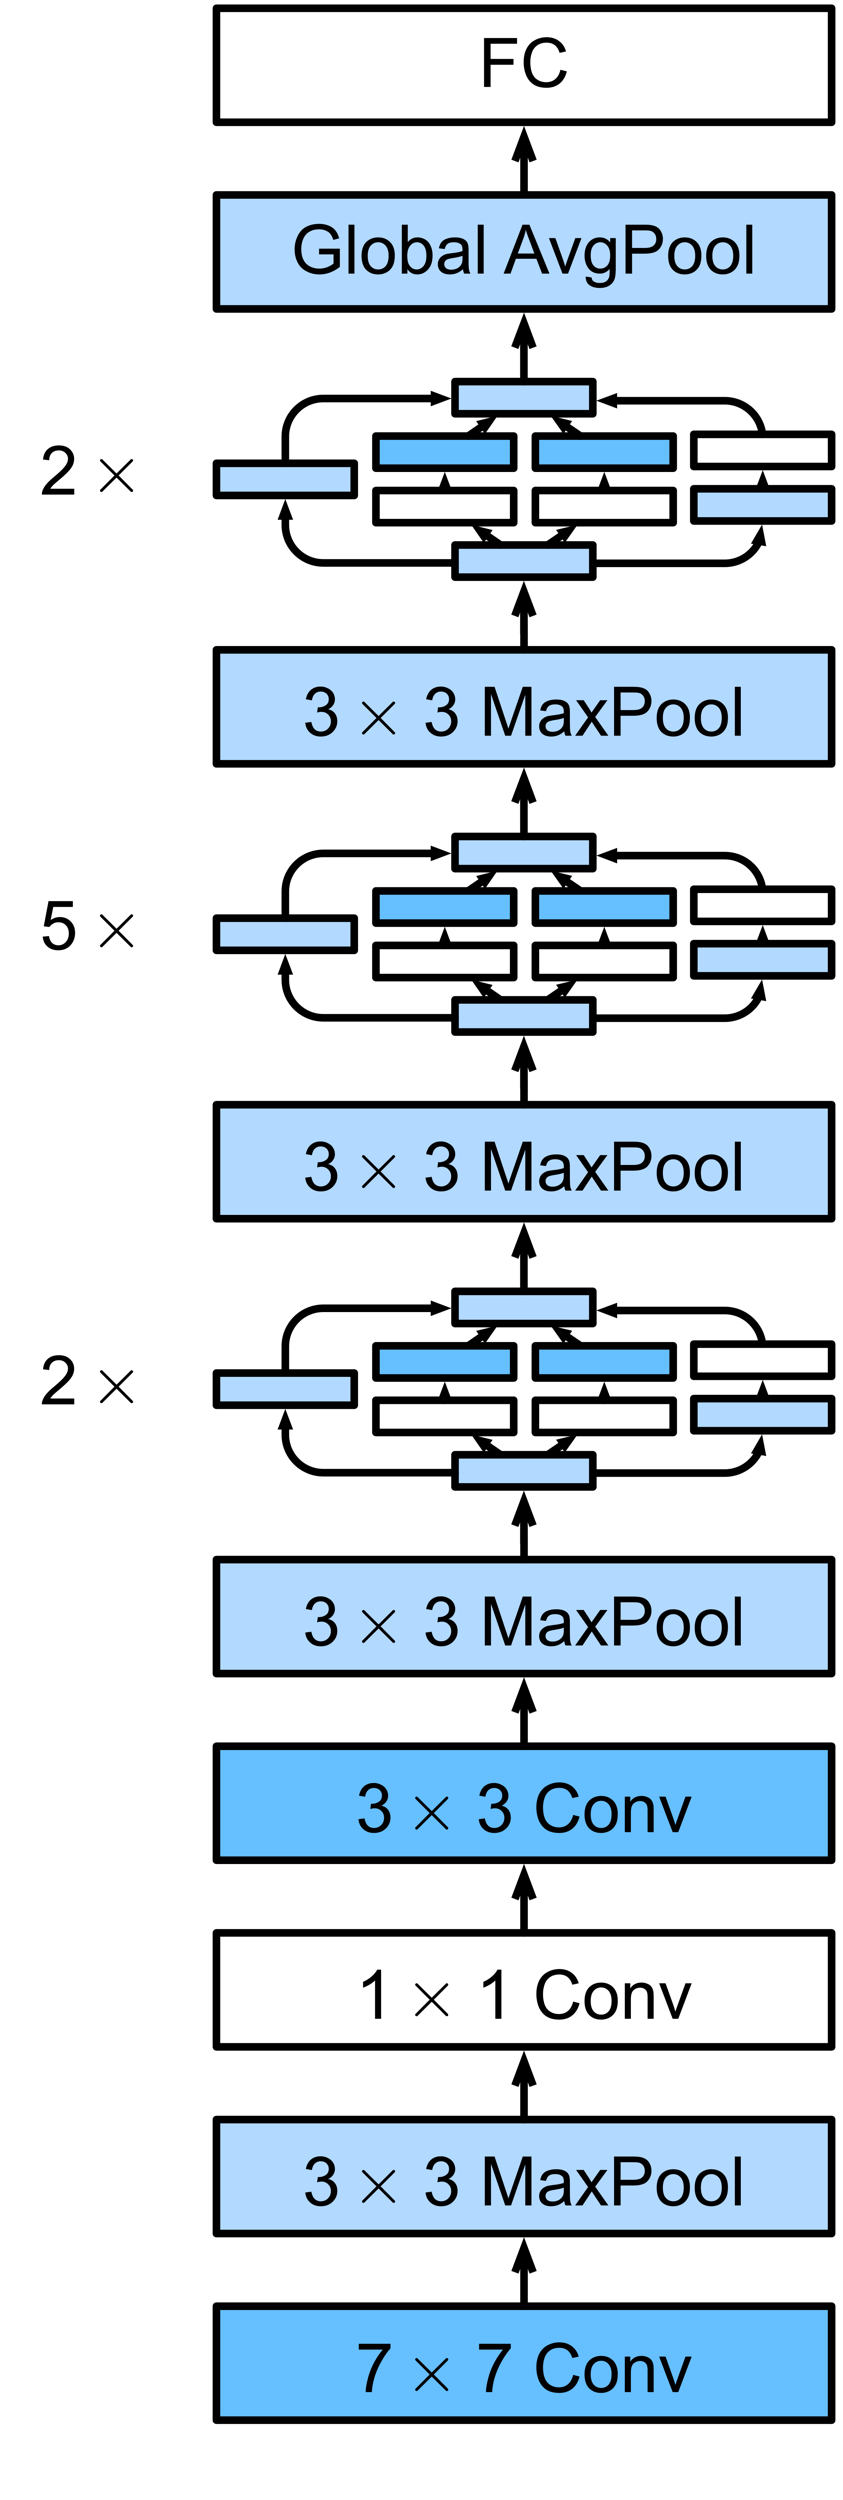 <?xml version="1.0" encoding="UTF-8"?>
<svg xmlns="http://www.w3.org/2000/svg" xmlns:xlink="http://www.w3.org/1999/xlink" width="111pt" height="329pt" viewBox="0 0 111 329" version="1.1" style="background-color:white">
<defs>
<g>
<symbol overflow="visible" id="glyph0-0">
<path style="stroke:none;" d="M 1.125 0 L 1.125 -5.625 L 5.625 -5.625 L 5.625 0 Z M 1.266 -0.141 L 5.484 -0.141 L 5.484 -5.484 L 1.266 -5.484 Z M 1.266 -0.141 "/>
</symbol>
<symbol overflow="visible" id="glyph0-1">
<path style="stroke:none;" d="M 0.375 -1.703 L 1.172 -1.812 C 1.266 -1.363 1.414 -1.039 1.625 -0.844 C 1.844 -0.645 2.113 -0.547 2.438 -0.547 C 2.801 -0.547 3.109 -0.672 3.359 -0.922 C 3.617 -1.18 3.75 -1.504 3.75 -1.891 C 3.75 -2.254 3.629 -2.551 3.391 -2.781 C 3.16 -3.02 2.863 -3.141 2.5 -3.141 C 2.344 -3.141 2.156 -3.109 1.938 -3.047 L 2.031 -3.75 C 2.082 -3.738 2.125 -3.734 2.156 -3.734 C 2.488 -3.734 2.789 -3.82 3.062 -4 C 3.332 -4.176 3.469 -4.445 3.469 -4.812 C 3.469 -5.102 3.367 -5.344 3.172 -5.531 C 2.973 -5.719 2.719 -5.812 2.406 -5.812 C 2.102 -5.812 1.848 -5.711 1.641 -5.516 C 1.441 -5.328 1.312 -5.039 1.25 -4.656 L 0.453 -4.797 C 0.555 -5.328 0.773 -5.738 1.109 -6.031 C 1.453 -6.32 1.879 -6.469 2.391 -6.469 C 2.742 -6.469 3.066 -6.391 3.359 -6.234 C 3.66 -6.086 3.891 -5.883 4.047 -5.625 C 4.203 -5.363 4.281 -5.086 4.281 -4.797 C 4.281 -4.516 4.203 -4.258 4.047 -4.031 C 3.898 -3.801 3.68 -3.617 3.391 -3.484 C 3.773 -3.398 4.07 -3.219 4.281 -2.938 C 4.488 -2.664 4.594 -2.32 4.594 -1.906 C 4.594 -1.344 4.383 -0.863 3.969 -0.469 C 3.562 -0.082 3.047 0.109 2.422 0.109 C 1.859 0.109 1.391 -0.055 1.016 -0.391 C 0.641 -0.723 0.426 -1.16 0.375 -1.703 Z M 0.375 -1.703 "/>
</symbol>
<symbol overflow="visible" id="glyph0-2">
<path style="stroke:none;" d=""/>
</symbol>
<symbol overflow="visible" id="glyph0-3">
<path style="stroke:none;" d="M 0.672 0 L 0.672 -6.438 L 1.953 -6.438 L 3.469 -1.875 C 3.613 -1.457 3.719 -1.141 3.781 -0.922 C 3.852 -1.16 3.969 -1.504 4.125 -1.953 L 5.672 -6.438 L 6.812 -6.438 L 6.812 0 L 6 0 L 6 -5.391 L 4.125 0 L 3.359 0 L 1.484 -5.484 L 1.484 0 Z M 0.672 0 "/>
</symbol>
<symbol overflow="visible" id="glyph0-4">
<path style="stroke:none;" d="M 3.641 -0.578 C 3.348 -0.328 3.066 -0.148 2.797 -0.047 C 2.523 0.055 2.234 0.109 1.922 0.109 C 1.41 0.109 1.016 -0.016 0.734 -0.266 C 0.461 -0.516 0.328 -0.836 0.328 -1.234 C 0.328 -1.461 0.379 -1.672 0.484 -1.859 C 0.586 -2.047 0.723 -2.195 0.891 -2.312 C 1.055 -2.426 1.242 -2.516 1.453 -2.578 C 1.609 -2.609 1.844 -2.645 2.156 -2.688 C 2.801 -2.758 3.273 -2.852 3.578 -2.969 C 3.578 -3.07 3.578 -3.141 3.578 -3.172 C 3.578 -3.492 3.504 -3.719 3.359 -3.844 C 3.148 -4.031 2.848 -4.125 2.453 -4.125 C 2.078 -4.125 1.801 -4.055 1.625 -3.922 C 1.445 -3.797 1.316 -3.566 1.234 -3.234 L 0.469 -3.328 C 0.531 -3.66 0.641 -3.926 0.797 -4.125 C 0.961 -4.332 1.195 -4.488 1.5 -4.594 C 1.812 -4.707 2.164 -4.766 2.562 -4.766 C 2.969 -4.766 3.289 -4.719 3.531 -4.625 C 3.781 -4.531 3.961 -4.41 4.078 -4.266 C 4.203 -4.129 4.285 -3.953 4.328 -3.734 C 4.359 -3.598 4.375 -3.359 4.375 -3.016 L 4.375 -1.953 C 4.375 -1.223 4.391 -0.758 4.422 -0.562 C 4.453 -0.363 4.52 -0.176 4.625 0 L 3.797 0 C 3.711 -0.164 3.66 -0.359 3.641 -0.578 Z M 3.578 -2.344 C 3.285 -2.227 2.852 -2.129 2.281 -2.047 C 1.957 -1.992 1.727 -1.938 1.594 -1.875 C 1.457 -1.82 1.352 -1.738 1.281 -1.625 C 1.207 -1.508 1.172 -1.383 1.172 -1.25 C 1.172 -1.039 1.25 -0.863 1.406 -0.719 C 1.562 -0.582 1.797 -0.516 2.109 -0.516 C 2.41 -0.516 2.68 -0.582 2.922 -0.719 C 3.16 -0.852 3.336 -1.035 3.453 -1.266 C 3.535 -1.441 3.578 -1.703 3.578 -2.047 Z M 3.578 -2.344 "/>
</symbol>
<symbol overflow="visible" id="glyph0-5">
<path style="stroke:none;" d="M 0.062 0 L 1.766 -2.422 L 0.188 -4.672 L 1.188 -4.672 L 1.906 -3.578 C 2.031 -3.367 2.133 -3.191 2.219 -3.047 C 2.352 -3.242 2.473 -3.414 2.578 -3.562 L 3.359 -4.672 L 4.312 -4.672 L 2.703 -2.469 L 4.438 0 L 3.469 0 L 2.5 -1.453 L 2.25 -1.844 L 1.031 0 Z M 0.062 0 "/>
</symbol>
<symbol overflow="visible" id="glyph0-6">
<path style="stroke:none;" d="M 0.688 0 L 0.688 -6.438 L 3.125 -6.438 C 3.551 -6.438 3.879 -6.414 4.109 -6.375 C 4.422 -6.32 4.68 -6.223 4.891 -6.078 C 5.109 -5.93 5.281 -5.723 5.406 -5.453 C 5.539 -5.191 5.609 -4.898 5.609 -4.578 C 5.609 -4.023 5.43 -3.562 5.078 -3.188 C 4.734 -2.812 4.109 -2.625 3.203 -2.625 L 1.547 -2.625 L 1.547 0 Z M 1.547 -3.375 L 3.219 -3.375 C 3.758 -3.375 4.145 -3.477 4.375 -3.688 C 4.613 -3.895 4.734 -4.18 4.734 -4.547 C 4.734 -4.816 4.664 -5.047 4.531 -5.234 C 4.395 -5.43 4.211 -5.562 3.984 -5.625 C 3.848 -5.664 3.582 -5.688 3.188 -5.688 L 1.547 -5.688 Z M 1.547 -3.375 "/>
</symbol>
<symbol overflow="visible" id="glyph0-7">
<path style="stroke:none;" d="M 0.297 -2.328 C 0.297 -3.191 0.535 -3.832 1.016 -4.25 C 1.422 -4.594 1.91 -4.766 2.484 -4.766 C 3.129 -4.766 3.656 -4.555 4.062 -4.141 C 4.469 -3.723 4.672 -3.145 4.672 -2.406 C 4.672 -1.801 4.578 -1.328 4.391 -0.984 C 4.211 -0.641 3.953 -0.367 3.609 -0.172 C 3.266 0.016 2.891 0.109 2.484 0.109 C 1.828 0.109 1.297 -0.098 0.891 -0.516 C 0.492 -0.941 0.297 -1.547 0.297 -2.328 Z M 1.109 -2.328 C 1.109 -1.734 1.238 -1.285 1.5 -0.984 C 1.758 -0.691 2.086 -0.547 2.484 -0.547 C 2.879 -0.547 3.207 -0.691 3.469 -0.984 C 3.727 -1.285 3.859 -1.742 3.859 -2.359 C 3.859 -2.93 3.727 -3.367 3.469 -3.672 C 3.207 -3.973 2.879 -4.125 2.484 -4.125 C 2.086 -4.125 1.758 -3.973 1.5 -3.672 C 1.238 -3.379 1.109 -2.93 1.109 -2.328 Z M 1.109 -2.328 "/>
</symbol>
<symbol overflow="visible" id="glyph0-8">
<path style="stroke:none;" d="M 0.578 0 L 0.578 -6.438 L 1.359 -6.438 L 1.359 0 Z M 0.578 0 "/>
</symbol>
<symbol overflow="visible" id="glyph0-9">
<path style="stroke:none;" d="M 0.422 -5.594 L 0.422 -6.359 L 4.594 -6.359 L 4.594 -5.75 C 4.188 -5.312 3.781 -4.727 3.375 -4 C 2.969 -3.281 2.656 -2.535 2.438 -1.766 C 2.281 -1.234 2.18 -0.645 2.141 0 L 1.328 0 C 1.336 -0.508 1.438 -1.117 1.625 -1.828 C 1.812 -2.547 2.082 -3.238 2.438 -3.906 C 2.801 -4.57 3.18 -5.133 3.578 -5.594 Z M 0.422 -5.594 "/>
</symbol>
<symbol overflow="visible" id="glyph0-10">
<path style="stroke:none;" d="M 5.297 -2.266 L 6.141 -2.047 C 5.961 -1.348 5.641 -0.812 5.172 -0.438 C 4.711 -0.07 4.145 0.109 3.469 0.109 C 2.781 0.109 2.219 -0.031 1.781 -0.312 C 1.344 -0.594 1.008 -1 0.781 -1.531 C 0.562 -2.07 0.453 -2.648 0.453 -3.266 C 0.453 -3.941 0.578 -4.531 0.828 -5.031 C 1.086 -5.531 1.453 -5.906 1.922 -6.156 C 2.398 -6.414 2.922 -6.547 3.484 -6.547 C 4.129 -6.547 4.672 -6.379 5.109 -6.047 C 5.555 -5.723 5.863 -5.266 6.031 -4.672 L 5.188 -4.484 C 5.039 -4.953 4.828 -5.289 4.547 -5.5 C 4.266 -5.719 3.906 -5.828 3.469 -5.828 C 2.977 -5.828 2.566 -5.707 2.234 -5.469 C 1.898 -5.227 1.664 -4.906 1.531 -4.5 C 1.395 -4.102 1.328 -3.695 1.328 -3.281 C 1.328 -2.727 1.406 -2.242 1.562 -1.828 C 1.727 -1.422 1.977 -1.117 2.312 -0.922 C 2.645 -0.723 3.008 -0.625 3.406 -0.625 C 3.883 -0.625 4.285 -0.758 4.609 -1.031 C 4.941 -1.312 5.172 -1.723 5.297 -2.266 Z M 5.297 -2.266 "/>
</symbol>
<symbol overflow="visible" id="glyph0-11">
<path style="stroke:none;" d="M 0.594 0 L 0.594 -4.672 L 1.312 -4.672 L 1.312 -4 C 1.645 -4.508 2.141 -4.766 2.797 -4.766 C 3.078 -4.766 3.332 -4.711 3.562 -4.609 C 3.801 -4.516 3.977 -4.383 4.094 -4.219 C 4.207 -4.062 4.289 -3.867 4.344 -3.641 C 4.375 -3.492 4.391 -3.238 4.391 -2.875 L 4.391 0 L 3.594 0 L 3.594 -2.844 C 3.594 -3.164 3.562 -3.406 3.5 -3.562 C 3.438 -3.719 3.328 -3.844 3.172 -3.938 C 3.016 -4.039 2.832 -4.094 2.625 -4.094 C 2.289 -4.094 2 -3.984 1.75 -3.766 C 1.508 -3.555 1.391 -3.148 1.391 -2.547 L 1.391 0 Z M 0.594 0 "/>
</symbol>
<symbol overflow="visible" id="glyph0-12">
<path style="stroke:none;" d="M 1.891 0 L 0.109 -4.672 L 0.953 -4.672 L 1.953 -1.875 C 2.055 -1.57 2.156 -1.258 2.25 -0.938 C 2.32 -1.176 2.422 -1.469 2.547 -1.812 L 3.578 -4.672 L 4.391 -4.672 L 2.625 0 Z M 1.891 0 "/>
</symbol>
<symbol overflow="visible" id="glyph0-13">
<path style="stroke:none;" d="M 3.359 0 L 2.562 0 L 2.562 -5.047 C 2.375 -4.859 2.125 -4.672 1.812 -4.484 C 1.5 -4.305 1.223 -4.176 0.984 -4.094 L 0.984 -4.859 C 1.422 -5.055 1.805 -5.301 2.141 -5.594 C 2.473 -5.895 2.707 -6.188 2.844 -6.469 L 3.359 -6.469 Z M 3.359 0 "/>
</symbol>
<symbol overflow="visible" id="glyph0-14">
<path style="stroke:none;" d="M 3.703 -2.531 L 3.703 -3.281 L 6.438 -3.281 L 6.438 -0.891 C 6.02 -0.555 5.586 -0.305 5.141 -0.141 C 4.691 0.023 4.234 0.109 3.766 0.109 C 3.141 0.109 2.566 -0.023 2.047 -0.297 C 1.523 -0.566 1.133 -0.957 0.875 -1.469 C 0.613 -1.977 0.484 -2.551 0.484 -3.188 C 0.484 -3.812 0.613 -4.395 0.875 -4.938 C 1.133 -5.488 1.508 -5.895 2 -6.156 C 2.5 -6.414 3.066 -6.547 3.703 -6.547 C 4.172 -6.547 4.594 -6.469 4.969 -6.312 C 5.344 -6.164 5.633 -5.957 5.844 -5.688 C 6.062 -5.426 6.227 -5.078 6.344 -4.641 L 5.578 -4.438 C 5.473 -4.758 5.348 -5.016 5.203 -5.203 C 5.066 -5.391 4.863 -5.539 4.594 -5.656 C 4.332 -5.77 4.035 -5.828 3.703 -5.828 C 3.316 -5.828 2.977 -5.766 2.688 -5.641 C 2.406 -5.523 2.176 -5.367 2 -5.172 C 1.832 -4.984 1.703 -4.773 1.609 -4.547 C 1.441 -4.141 1.359 -3.707 1.359 -3.25 C 1.359 -2.664 1.457 -2.18 1.656 -1.797 C 1.852 -1.41 2.141 -1.125 2.516 -0.938 C 2.891 -0.75 3.289 -0.656 3.719 -0.656 C 4.094 -0.656 4.453 -0.723 4.797 -0.859 C 5.148 -1.004 5.422 -1.16 5.609 -1.328 L 5.609 -2.531 Z M 3.703 -2.531 "/>
</symbol>
<symbol overflow="visible" id="glyph0-15">
<path style="stroke:none;" d="M 1.328 0 L 0.594 0 L 0.594 -6.438 L 1.375 -6.438 L 1.375 -4.141 C 1.707 -4.555 2.133 -4.766 2.656 -4.766 C 2.945 -4.766 3.219 -4.707 3.469 -4.594 C 3.727 -4.477 3.941 -4.316 4.109 -4.109 C 4.273 -3.898 4.406 -3.645 4.5 -3.344 C 4.594 -3.051 4.641 -2.738 4.641 -2.406 C 4.641 -1.602 4.441 -0.984 4.047 -0.547 C 3.648 -0.109 3.176 0.109 2.625 0.109 C 2.07 0.109 1.641 -0.117 1.328 -0.578 Z M 1.312 -2.375 C 1.312 -1.812 1.391 -1.406 1.547 -1.156 C 1.797 -0.75 2.129 -0.547 2.547 -0.547 C 2.898 -0.547 3.203 -0.695 3.453 -1 C 3.703 -1.301 3.828 -1.75 3.828 -2.344 C 3.828 -2.945 3.707 -3.395 3.469 -3.688 C 3.227 -3.977 2.938 -4.125 2.594 -4.125 C 2.238 -4.125 1.938 -3.973 1.688 -3.672 C 1.438 -3.367 1.312 -2.938 1.312 -2.375 Z M 1.312 -2.375 "/>
</symbol>
<symbol overflow="visible" id="glyph0-16">
<path style="stroke:none;" d="M -0.016 0 L 2.469 -6.438 L 3.375 -6.438 L 6.016 0 L 5.047 0 L 4.297 -1.953 L 1.594 -1.953 L 0.891 0 Z M 1.844 -2.641 L 4.031 -2.641 L 3.359 -4.438 C 3.148 -4.977 3 -5.422 2.906 -5.766 C 2.82 -5.348 2.703 -4.938 2.547 -4.531 Z M 1.844 -2.641 "/>
</symbol>
<symbol overflow="visible" id="glyph0-17">
<path style="stroke:none;" d="M 0.453 0.391 L 1.219 0.5 C 1.25 0.738 1.336 0.91 1.484 1.016 C 1.68 1.16 1.953 1.234 2.297 1.234 C 2.66 1.234 2.941 1.16 3.141 1.016 C 3.336 0.867 3.473 0.664 3.547 0.406 C 3.586 0.238 3.602 -0.098 3.594 -0.609 C 3.25 -0.203 2.82 0 2.312 0 C 1.664 0 1.164 -0.227 0.812 -0.688 C 0.469 -1.156 0.297 -1.711 0.297 -2.359 C 0.297 -2.805 0.375 -3.219 0.531 -3.594 C 0.695 -3.969 0.93 -4.254 1.234 -4.453 C 1.535 -4.66 1.895 -4.766 2.312 -4.766 C 2.863 -4.766 3.316 -4.547 3.672 -4.109 L 3.672 -4.672 L 4.406 -4.672 L 4.406 -0.641 C 4.406 0.086 4.328 0.602 4.172 0.906 C 4.023 1.207 3.789 1.445 3.469 1.625 C 3.156 1.801 2.766 1.891 2.297 1.891 C 1.734 1.891 1.281 1.766 0.938 1.516 C 0.602 1.266 0.441 0.891 0.453 0.391 Z M 1.109 -2.422 C 1.109 -1.805 1.227 -1.359 1.469 -1.078 C 1.707 -0.797 2.008 -0.656 2.375 -0.656 C 2.738 -0.656 3.047 -0.797 3.297 -1.078 C 3.547 -1.359 3.672 -1.797 3.672 -2.391 C 3.672 -2.961 3.539 -3.395 3.281 -3.688 C 3.031 -3.977 2.727 -4.125 2.375 -4.125 C 2.02 -4.125 1.719 -3.977 1.469 -3.688 C 1.227 -3.406 1.109 -2.984 1.109 -2.422 Z M 1.109 -2.422 "/>
</symbol>
<symbol overflow="visible" id="glyph0-18">
<path style="stroke:none;" d="M 0.734 0 L 0.734 -6.438 L 5.078 -6.438 L 5.078 -5.688 L 1.594 -5.688 L 1.594 -3.688 L 4.609 -3.688 L 4.609 -2.922 L 1.594 -2.922 L 1.594 0 Z M 0.734 0 "/>
</symbol>
<symbol overflow="visible" id="glyph0-19">
<path style="stroke:none;" d="M 4.531 -0.766 L 4.531 0 L 0.266 0 C 0.266 -0.188 0.297 -0.367 0.359 -0.547 C 0.473 -0.836 0.648 -1.125 0.891 -1.406 C 1.129 -1.688 1.473 -2.008 1.922 -2.375 C 2.617 -2.957 3.086 -3.414 3.328 -3.75 C 3.578 -4.082 3.703 -4.398 3.703 -4.703 C 3.703 -5.016 3.586 -5.273 3.359 -5.484 C 3.141 -5.703 2.852 -5.812 2.5 -5.812 C 2.113 -5.812 1.805 -5.695 1.578 -5.469 C 1.348 -5.238 1.234 -4.922 1.234 -4.516 L 0.422 -4.609 C 0.473 -5.211 0.68 -5.672 1.047 -5.984 C 1.41 -6.305 1.898 -6.469 2.516 -6.469 C 3.129 -6.469 3.613 -6.297 3.969 -5.953 C 4.332 -5.609 4.516 -5.188 4.516 -4.688 C 4.516 -4.426 4.461 -4.172 4.359 -3.922 C 4.254 -3.672 4.078 -3.406 3.828 -3.125 C 3.586 -2.852 3.188 -2.477 2.625 -2 C 2.145 -1.602 1.836 -1.332 1.703 -1.188 C 1.566 -1.039 1.457 -0.898 1.375 -0.766 Z M 4.531 -0.766 "/>
</symbol>
<symbol overflow="visible" id="glyph0-20">
<path style="stroke:none;" d="M 0.375 -1.688 L 1.203 -1.766 C 1.266 -1.359 1.406 -1.051 1.625 -0.844 C 1.852 -0.645 2.125 -0.547 2.438 -0.547 C 2.82 -0.547 3.145 -0.688 3.406 -0.969 C 3.676 -1.258 3.812 -1.641 3.812 -2.109 C 3.812 -2.566 3.68 -2.926 3.422 -3.188 C 3.172 -3.445 2.844 -3.578 2.438 -3.578 C 2.176 -3.578 1.941 -3.516 1.734 -3.391 C 1.535 -3.273 1.375 -3.129 1.25 -2.953 L 0.516 -3.047 L 1.141 -6.359 L 4.344 -6.359 L 4.344 -5.594 L 1.766 -5.594 L 1.422 -3.875 C 1.805 -4.133 2.211 -4.266 2.641 -4.266 C 3.203 -4.266 3.676 -4.07 4.062 -3.688 C 4.445 -3.301 4.641 -2.801 4.641 -2.188 C 4.641 -1.602 4.473 -1.098 4.141 -0.672 C 3.723 -0.148 3.156 0.109 2.438 0.109 C 1.852 0.109 1.375 -0.051 1 -0.375 C 0.633 -0.707 0.426 -1.145 0.375 -1.688 Z M 0.375 -1.688 "/>
</symbol>
<symbol overflow="visible" id="glyph1-0">
<path style="stroke:none;" d=""/>
</symbol>
<symbol overflow="visible" id="glyph1-1">
<path style="stroke:none;" d="M 3.75 -2.25 L 5.531 -4.031 C 5.625 -4.141 5.656 -4.156 5.656 -4.219 C 5.656 -4.328 5.562 -4.406 5.469 -4.406 C 5.406 -4.406 5.359 -4.375 5.281 -4.281 L 3.484 -2.5 L 1.688 -4.281 C 1.594 -4.391 1.562 -4.406 1.5 -4.406 C 1.406 -4.406 1.312 -4.328 1.312 -4.219 C 1.312 -4.156 1.359 -4.109 1.438 -4.031 L 3.219 -2.25 L 1.438 -0.453 C 1.344 -0.375 1.312 -0.312 1.312 -0.266 C 1.312 -0.156 1.406 -0.078 1.5 -0.078 C 1.562 -0.078 1.594 -0.094 1.688 -0.203 L 3.484 -1.984 L 5.281 -0.203 C 5.359 -0.109 5.422 -0.078 5.469 -0.078 C 5.578 -0.078 5.656 -0.156 5.656 -0.266 C 5.656 -0.328 5.625 -0.344 5.531 -0.453 Z M 3.75 -2.25 "/>
</symbol>
<symbol overflow="visible" id="glyph2-0">
<path style="stroke:none;" d="M 1.5 0 L 1.5 -7.5 L 7.5 -7.5 L 7.5 0 Z M 1.688 -0.188 L 7.312 -0.188 L 7.312 -7.312 L 1.688 -7.312 Z M 1.688 -0.188 "/>
</symbol>
<symbol overflow="visible" id="glyph2-1">
<path style="stroke:none;" d=""/>
</symbol>
</g>
<clipPath id="clip1">
  <path d="M 47.5 285.363 L 52.25 285.363 L 52.25 290 L 47.5 290 Z M 47.5 285.363 "/>
</clipPath>
<clipPath id="clip2">
  <path d="M 54.5 310.125 L 59.25 310.125 L 59.25 314.875 L 54.5 314.875 Z M 54.5 310.125 "/>
</clipPath>
<clipPath id="clip3">
  <path d="M 54.5 261 L 59.25 261 L 59.25 265.551 L 54.5 265.551 Z M 54.5 261 "/>
</clipPath>
<clipPath id="clip4">
  <path d="M 54.5 236.238 L 59.25 236.238 L 59.25 240.988 L 54.5 240.988 Z M 54.5 236.238 "/>
</clipPath>
<clipPath id="clip5">
  <path d="M 47.5 211.676 L 52.25 211.676 L 52.25 216.426 L 47.5 216.426 Z M 47.5 211.676 "/>
</clipPath>
<clipPath id="clip6">
  <path d="M 47.5 152 L 52.25 152 L 52.25 156.559 L 47.5 156.559 Z M 47.5 152 "/>
</clipPath>
<clipPath id="clip7">
  <path d="M 47.5 92.125 L 52.25 92.125 L 52.25 96.875 L 47.5 96.875 Z M 47.5 92.125 "/>
</clipPath>
<clipPath id="clip8">
  <path d="M 13 180.125 L 17.75 180.125 L 17.75 184.875 L 13 184.875 Z M 13 180.125 "/>
</clipPath>
<clipPath id="clip9">
  <path d="M 13 120.125 L 17.75 120.125 L 17.75 124.875 L 13 124.875 Z M 13 120.125 "/>
</clipPath>
<clipPath id="clip10">
  <path d="M 13 60.211 L 17.75 60.211 L 17.75 64.961 L 13 64.961 Z M 13 60.211 "/>
</clipPath>
</defs>
<g id="surface1">
<path style="fill-rule:nonzero;fill:rgb(69.804%,85.098%,100%);fill-opacity:1;stroke-width:1;stroke-linecap:round;stroke-linejoin:round;stroke:rgb(0%,0%,0%);stroke-opacity:1;stroke-miterlimit:10;" d="M 635.5 377.695 L 653.645 377.695 L 653.645 381.93 L 635.5 381.93 Z M 635.5 377.695 " transform="matrix(1,0,0,1,-607,-197)"/>
<path style="fill:none;stroke-width:1;stroke-linecap:round;stroke-linejoin:round;stroke:rgb(0%,0%,0%);stroke-opacity:1;stroke-miterlimit:10;" d="M 656.5 381.281 L 674.641 381.281 L 674.641 385.516 L 656.5 385.516 Z M 656.5 381.281 " transform="matrix(1,0,0,1,-607,-197)"/>
<path style="fill-rule:nonzero;fill:rgb(39.999%,74.902%,100%);fill-opacity:1;stroke-width:1;stroke-linecap:round;stroke-linejoin:round;stroke:rgb(0%,0%,0%);stroke-opacity:1;stroke-miterlimit:10;" d="M 656.5 374.113 L 674.641 374.113 L 674.641 378.348 L 656.5 378.348 Z M 656.5 374.113 " transform="matrix(1,0,0,1,-607,-197)"/>
<path style="fill:none;stroke-width:1;stroke-linecap:round;stroke-linejoin:round;stroke:rgb(0%,0%,0%);stroke-opacity:1;stroke-miterlimit:10;" d="M 665.57 381.281 L 665.57 381.047 " transform="matrix(1,0,0,1,-607,-197)"/>
<path style="fill:none;stroke-width:1;stroke-linecap:butt;stroke-linejoin:miter;stroke:rgb(0%,0%,0%);stroke-opacity:1;stroke-miterlimit:10;" d="M 665.57 380.246 L 665.57 381.047 M 665.27 381.047 L 665.57 380.246 L 665.871 381.047 " transform="matrix(1,0,0,1,-607,-197)"/>
<path style="fill:none;stroke-width:1;stroke-linecap:round;stroke-linejoin:round;stroke:rgb(0%,0%,0%);stroke-opacity:1;stroke-miterlimit:10;" d="M 677.496 381.281 L 695.641 381.281 L 695.641 385.516 L 677.496 385.516 Z M 677.496 381.281 " transform="matrix(1,0,0,1,-607,-197)"/>
<path style="fill-rule:nonzero;fill:rgb(39.999%,74.902%,100%);fill-opacity:1;stroke-width:1;stroke-linecap:round;stroke-linejoin:round;stroke:rgb(0%,0%,0%);stroke-opacity:1;stroke-miterlimit:10;" d="M 677.496 374.113 L 695.641 374.113 L 695.641 378.348 L 677.496 378.348 Z M 677.496 374.113 " transform="matrix(1,0,0,1,-607,-197)"/>
<path style="fill:none;stroke-width:1;stroke-linecap:round;stroke-linejoin:round;stroke:rgb(0%,0%,0%);stroke-opacity:1;stroke-miterlimit:10;" d="M 686.57 381.281 L 686.57 381.047 " transform="matrix(1,0,0,1,-607,-197)"/>
<path style="fill:none;stroke-width:1;stroke-linecap:butt;stroke-linejoin:miter;stroke:rgb(0%,0%,0%);stroke-opacity:1;stroke-miterlimit:10;" d="M 686.57 380.246 L 686.57 381.047 M 686.27 381.047 L 686.57 380.246 L 686.871 381.047 " transform="matrix(1,0,0,1,-607,-197)"/>
<path style="fill-rule:nonzero;fill:rgb(69.804%,85.098%,100%);fill-opacity:1;stroke-width:1;stroke-linecap:round;stroke-linejoin:round;stroke:rgb(0%,0%,0%);stroke-opacity:1;stroke-miterlimit:10;" d="M 698.355 381.059 L 716.5 381.059 L 716.5 385.289 L 698.355 385.289 Z M 698.355 381.059 " transform="matrix(1,0,0,1,-607,-197)"/>
<path style="fill:none;stroke-width:1;stroke-linecap:round;stroke-linejoin:round;stroke:rgb(0%,0%,0%);stroke-opacity:1;stroke-miterlimit:10;" d="M 698.355 373.891 L 716.5 373.891 L 716.5 378.121 L 698.355 378.121 Z M 698.355 373.891 " transform="matrix(1,0,0,1,-607,-197)"/>
<path style="fill:none;stroke-width:1;stroke-linecap:round;stroke-linejoin:round;stroke:rgb(0%,0%,0%);stroke-opacity:1;stroke-miterlimit:10;" d="M 707.43 381.059 L 707.43 380.824 " transform="matrix(1,0,0,1,-607,-197)"/>
<path style="fill:none;stroke-width:1;stroke-linecap:butt;stroke-linejoin:miter;stroke:rgb(0%,0%,0%);stroke-opacity:1;stroke-miterlimit:10;" d="M 707.43 380.023 L 707.43 380.824 M 707.129 380.824 L 707.43 380.023 L 707.727 380.824 " transform="matrix(1,0,0,1,-607,-197)"/>
<path style="fill-rule:nonzero;fill:rgb(69.804%,85.098%,100%);fill-opacity:1;stroke-width:1;stroke-linecap:round;stroke-linejoin:round;stroke:rgb(0%,0%,0%);stroke-opacity:1;stroke-miterlimit:10;" d="M 666.914 388.449 L 685.059 388.449 L 685.059 392.684 L 666.914 392.684 Z M 666.914 388.449 " transform="matrix(1,0,0,1,-607,-197)"/>
<path style="fill-rule:nonzero;fill:rgb(69.804%,85.098%,100%);fill-opacity:1;stroke-width:1;stroke-linecap:round;stroke-linejoin:round;stroke:rgb(0%,0%,0%);stroke-opacity:1;stroke-miterlimit:10;" d="M 666.914 366.945 L 685.059 366.945 L 685.059 371.18 L 666.914 371.18 Z M 666.914 366.945 " transform="matrix(1,0,0,1,-607,-197)"/>
<path style="fill:none;stroke-width:1;stroke-linecap:round;stroke-linejoin:miter;stroke:rgb(0%,0%,0%);stroke-opacity:1;stroke-miterlimit:10;" d="M 679.113 388.449 L 681.207 387.027 " transform="matrix(1,0,0,1,-607,-197)"/>
<path style="fill-rule:nonzero;fill:rgb(0%,0%,0%);fill-opacity:1;stroke-width:1;stroke-linecap:butt;stroke-linejoin:miter;stroke:rgb(0%,0%,0%);stroke-opacity:1;stroke-miterlimit:10;" d="M 681.871 386.578 L 681.039 386.781 L 681.375 387.277 Z M 681.871 386.578 " transform="matrix(1,0,0,1,-607,-197)"/>
<path style="fill:none;stroke-width:1;stroke-linecap:round;stroke-linejoin:miter;stroke:rgb(0%,0%,0%);stroke-opacity:1;stroke-miterlimit:10;" d="M 672.91 388.449 L 670.871 387.043 " transform="matrix(1,0,0,1,-607,-197)"/>
<path style="fill-rule:nonzero;fill:rgb(0%,0%,0%);fill-opacity:1;stroke-width:1;stroke-linecap:butt;stroke-linejoin:miter;stroke:rgb(0%,0%,0%);stroke-opacity:1;stroke-miterlimit:10;" d="M 670.211 386.59 L 670.699 387.293 L 671.039 386.797 Z M 670.211 386.59 " transform="matrix(1,0,0,1,-607,-197)"/>
<path style="fill:none;stroke-width:1;stroke-linecap:round;stroke-linejoin:miter;stroke:rgb(0%,0%,0%);stroke-opacity:1;stroke-miterlimit:10;" d="M 668.645 374.113 L 670.688 372.711 " transform="matrix(1,0,0,1,-607,-197)"/>
<path style="fill-rule:nonzero;fill:rgb(0%,0%,0%);fill-opacity:1;stroke-width:1;stroke-linecap:butt;stroke-linejoin:miter;stroke:rgb(0%,0%,0%);stroke-opacity:1;stroke-miterlimit:10;" d="M 671.344 372.258 L 670.516 372.461 L 670.855 372.957 Z M 671.344 372.258 " transform="matrix(1,0,0,1,-607,-197)"/>
<path style="fill:none;stroke-width:1;stroke-linecap:round;stroke-linejoin:miter;stroke:rgb(0%,0%,0%);stroke-opacity:1;stroke-miterlimit:10;" d="M 683.445 374.113 L 681.348 372.691 " transform="matrix(1,0,0,1,-607,-197)"/>
<path style="fill-rule:nonzero;fill:rgb(0%,0%,0%);fill-opacity:1;stroke-width:1;stroke-linecap:butt;stroke-linejoin:miter;stroke:rgb(0%,0%,0%);stroke-opacity:1;stroke-miterlimit:10;" d="M 680.684 372.246 L 681.18 372.941 L 681.516 372.445 Z M 680.684 372.246 " transform="matrix(1,0,0,1,-607,-197)"/>
<path style="fill:none;stroke-width:1;stroke-linecap:round;stroke-linejoin:miter;stroke:rgb(0%,0%,0%);stroke-opacity:1;stroke-miterlimit:10;" d="M 685.059 390.859 C 685.062 390.859 685.066 390.859 685.066 390.859 L 702.43 390.859 C 704.445 390.859 706.18 389.668 706.973 387.949 " transform="matrix(1,0,0,1,-607,-197)"/>
<path style="fill-rule:nonzero;fill:rgb(0%,0%,0%);fill-opacity:1;stroke-width:1;stroke-linecap:butt;stroke-linejoin:miter;stroke:rgb(0%,0%,0%);stroke-opacity:1;stroke-miterlimit:10;" d="M 707.105 387.164 L 706.676 387.902 L 707.266 388 Z M 707.105 387.164 " transform="matrix(1,0,0,1,-607,-197)"/>
<path style="fill:none;stroke-width:1;stroke-linecap:round;stroke-linejoin:miter;stroke:rgb(0%,0%,0%);stroke-opacity:1;stroke-miterlimit:10;" d="M 666.914 390.805 C 666.906 390.809 666.898 390.809 666.891 390.809 L 649.57 390.809 C 646.809 390.809 644.57 388.57 644.57 385.809 L 644.57 384.629 " transform="matrix(1,0,0,1,-607,-197)"/>
<path style="fill-rule:nonzero;fill:rgb(0%,0%,0%);fill-opacity:1;stroke-width:1;stroke-linecap:butt;stroke-linejoin:miter;stroke:rgb(0%,0%,0%);stroke-opacity:1;stroke-miterlimit:10;" d="M 644.57 383.832 L 644.273 384.629 L 644.871 384.629 Z M 644.57 383.832 " transform="matrix(1,0,0,1,-607,-197)"/>
<path style="fill:none;stroke-width:1;stroke-linecap:round;stroke-linejoin:miter;stroke:rgb(0%,0%,0%);stroke-opacity:1;stroke-miterlimit:10;" d="M 644.57 377.695 L 644.57 374.172 C 644.57 371.41 646.809 369.172 649.57 369.172 L 664.215 369.172 " transform="matrix(1,0,0,1,-607,-197)"/>
<path style="fill-rule:nonzero;fill:rgb(0%,0%,0%);fill-opacity:1;stroke-width:1;stroke-linecap:butt;stroke-linejoin:miter;stroke:rgb(0%,0%,0%);stroke-opacity:1;stroke-miterlimit:10;" d="M 665.016 369.172 L 664.215 368.871 L 664.215 369.473 Z M 665.016 369.172 " transform="matrix(1,0,0,1,-607,-197)"/>
<path style="fill:none;stroke-width:1;stroke-linecap:round;stroke-linejoin:miter;stroke:rgb(0%,0%,0%);stroke-opacity:1;stroke-miterlimit:10;" d="M 707.395 373.891 C 707.109 371.398 704.996 369.465 702.43 369.465 L 687.758 369.465 " transform="matrix(1,0,0,1,-607,-197)"/>
<path style="fill-rule:nonzero;fill:rgb(0%,0%,0%);fill-opacity:1;stroke-width:1;stroke-linecap:butt;stroke-linejoin:miter;stroke:rgb(0%,0%,0%);stroke-opacity:1;stroke-miterlimit:10;" d="M 686.957 369.461 L 687.758 369.766 L 687.758 369.164 Z M 686.957 369.461 " transform="matrix(1,0,0,1,-607,-197)"/>
<path style="fill-rule:nonzero;fill:rgb(69.804%,85.098%,100%);fill-opacity:1;stroke-width:1;stroke-linecap:round;stroke-linejoin:round;stroke:rgb(0%,0%,0%);stroke-opacity:1;stroke-miterlimit:10;" d="M 635.5 475.938 L 716.5 475.938 L 716.5 490.938 L 635.5 490.938 Z M 635.5 475.938 " transform="matrix(1,0,0,1,-607,-197)"/>
<g style="fill:rgb(0%,0%,0%);fill-opacity:1;">
  <use xlink:href="#glyph0-1" x="39.819" y="290.24"/>
  <use xlink:href="#glyph0-2" x="44.825" y="290.24"/>
</g>
<g clip-path="url(#clip1)" clip-rule="nonzero">
<g style="fill:rgb(0%,0%,0%);fill-opacity:1;">
  <use xlink:href="#glyph1-1" x="46.362" y="289.977"/>
</g>
<g style="fill:rgb(0%,0%,0%);fill-opacity:1;">
  <use xlink:href="#glyph1-1" x="46.362" y="289.977"/>
</g>
</g>
<g style="fill:rgb(0%,0%,0%);fill-opacity:1;">
  <use xlink:href="#glyph2-1" x="52.325" y="290.24"/>
</g>
<g style="fill:rgb(0%,0%,0%);fill-opacity:1;">
  <use xlink:href="#glyph0-1" x="55.659" y="290.24"/>
</g>
<g style="fill:rgb(0%,0%,0%);fill-opacity:1;">
  <use xlink:href="#glyph0-2" x="60.665" y="290.24"/>
</g>
<g style="fill:rgb(0%,0%,0%);fill-opacity:1;">
  <use xlink:href="#glyph0-3" x="63.165" y="290.24"/>
  <use xlink:href="#glyph0-4" x="70.662" y="290.24"/>
</g>
<g style="fill:rgb(0%,0%,0%);fill-opacity:1;">
  <use xlink:href="#glyph0-5" x="75.668" y="290.24"/>
  <use xlink:href="#glyph0-6" x="80.168" y="290.24"/>
  <use xlink:href="#glyph0-7" x="86.171" y="290.24"/>
</g>
<g style="fill:rgb(0%,0%,0%);fill-opacity:1;">
  <use xlink:href="#glyph0-7" x="91.177" y="290.24"/>
</g>
<g style="fill:rgb(0%,0%,0%);fill-opacity:1;">
  <use xlink:href="#glyph0-8" x="96.183" y="290.24"/>
</g>
<path style="fill-rule:nonzero;fill:rgb(39.999%,74.902%,100%);fill-opacity:1;stroke-width:1;stroke-linecap:round;stroke-linejoin:round;stroke:rgb(0%,0%,0%);stroke-opacity:1;stroke-miterlimit:10;" d="M 635.5 500.5 L 716.5 500.5 L 716.5 515.5 L 635.5 515.5 Z M 635.5 500.5 " transform="matrix(1,0,0,1,-607,-197)"/>
<g style="fill:rgb(0%,0%,0%);fill-opacity:1;">
  <use xlink:href="#glyph0-9" x="46.822" y="314.804"/>
  <use xlink:href="#glyph0-2" x="51.828" y="314.804"/>
</g>
<g clip-path="url(#clip2)" clip-rule="nonzero">
<g style="fill:rgb(0%,0%,0%);fill-opacity:1;">
  <use xlink:href="#glyph1-1" x="53.362" y="314.737"/>
</g>
<g style="fill:rgb(0%,0%,0%);fill-opacity:1;">
  <use xlink:href="#glyph1-1" x="53.362" y="314.737"/>
</g>
</g>
<g style="fill:rgb(0%,0%,0%);fill-opacity:1;">
  <use xlink:href="#glyph2-1" x="59.328" y="314.804"/>
</g>
<g style="fill:rgb(0%,0%,0%);fill-opacity:1;">
  <use xlink:href="#glyph0-9" x="62.662" y="314.804"/>
  <use xlink:href="#glyph0-2" x="67.668" y="314.804"/>
  <use xlink:href="#glyph0-10" x="70.171" y="314.804"/>
  <use xlink:href="#glyph0-7" x="76.671" y="314.804"/>
  <use xlink:href="#glyph0-11" x="81.677" y="314.804"/>
  <use xlink:href="#glyph0-12" x="86.683" y="314.804"/>
</g>
<path style="fill:none;stroke-width:1;stroke-linecap:round;stroke-linejoin:round;stroke:rgb(0%,0%,0%);stroke-opacity:1;stroke-miterlimit:10;" d="M 635.5 451.371 L 716.5 451.371 L 716.5 466.371 L 635.5 466.371 Z M 635.5 451.371 " transform="matrix(1,0,0,1,-607,-197)"/>
<g style="fill:rgb(0%,0%,0%);fill-opacity:1;">
  <use xlink:href="#glyph0-13" x="46.822" y="265.676"/>
  <use xlink:href="#glyph0-2" x="51.828" y="265.676"/>
</g>
<g clip-path="url(#clip3)" clip-rule="nonzero">
<g style="fill:rgb(0%,0%,0%);fill-opacity:1;">
  <use xlink:href="#glyph1-1" x="53.362" y="265.413"/>
</g>
<g style="fill:rgb(0%,0%,0%);fill-opacity:1;">
  <use xlink:href="#glyph1-1" x="53.362" y="265.413"/>
</g>
</g>
<g style="fill:rgb(0%,0%,0%);fill-opacity:1;">
  <use xlink:href="#glyph2-1" x="59.328" y="265.676"/>
</g>
<g style="fill:rgb(0%,0%,0%);fill-opacity:1;">
  <use xlink:href="#glyph0-13" x="62.662" y="265.676"/>
  <use xlink:href="#glyph0-2" x="67.668" y="265.676"/>
  <use xlink:href="#glyph0-10" x="70.171" y="265.676"/>
  <use xlink:href="#glyph0-7" x="76.671" y="265.676"/>
  <use xlink:href="#glyph0-11" x="81.677" y="265.676"/>
  <use xlink:href="#glyph0-12" x="86.683" y="265.676"/>
</g>
<path style="fill-rule:nonzero;fill:rgb(39.999%,74.902%,100%);fill-opacity:1;stroke-width:1;stroke-linecap:round;stroke-linejoin:round;stroke:rgb(0%,0%,0%);stroke-opacity:1;stroke-miterlimit:10;" d="M 635.5 426.809 L 716.5 426.809 L 716.5 441.809 L 635.5 441.809 Z M 635.5 426.809 " transform="matrix(1,0,0,1,-607,-197)"/>
<g style="fill:rgb(0%,0%,0%);fill-opacity:1;">
  <use xlink:href="#glyph0-1" x="46.822" y="241.113"/>
  <use xlink:href="#glyph0-2" x="51.828" y="241.113"/>
</g>
<g clip-path="url(#clip4)" clip-rule="nonzero">
<g style="fill:rgb(0%,0%,0%);fill-opacity:1;">
  <use xlink:href="#glyph1-1" x="53.362" y="240.85"/>
</g>
<g style="fill:rgb(0%,0%,0%);fill-opacity:1;">
  <use xlink:href="#glyph1-1" x="53.362" y="240.85"/>
</g>
</g>
<g style="fill:rgb(0%,0%,0%);fill-opacity:1;">
  <use xlink:href="#glyph2-1" x="59.328" y="241.113"/>
</g>
<g style="fill:rgb(0%,0%,0%);fill-opacity:1;">
  <use xlink:href="#glyph0-1" x="62.662" y="241.113"/>
  <use xlink:href="#glyph0-2" x="67.668" y="241.113"/>
  <use xlink:href="#glyph0-10" x="70.171" y="241.113"/>
  <use xlink:href="#glyph0-7" x="76.671" y="241.113"/>
  <use xlink:href="#glyph0-11" x="81.677" y="241.113"/>
  <use xlink:href="#glyph0-12" x="86.683" y="241.113"/>
</g>
<path style="fill-rule:nonzero;fill:rgb(69.804%,85.098%,100%);fill-opacity:1;stroke-width:1;stroke-linecap:round;stroke-linejoin:round;stroke:rgb(0%,0%,0%);stroke-opacity:1;stroke-miterlimit:10;" d="M 635.5 402.246 L 716.5 402.246 L 716.5 417.246 L 635.5 417.246 Z M 635.5 402.246 " transform="matrix(1,0,0,1,-607,-197)"/>
<g style="fill:rgb(0%,0%,0%);fill-opacity:1;">
  <use xlink:href="#glyph0-1" x="39.819" y="216.549"/>
  <use xlink:href="#glyph0-2" x="44.825" y="216.549"/>
</g>
<g clip-path="url(#clip5)" clip-rule="nonzero">
<g style="fill:rgb(0%,0%,0%);fill-opacity:1;">
  <use xlink:href="#glyph1-1" x="46.362" y="216.286"/>
</g>
<g style="fill:rgb(0%,0%,0%);fill-opacity:1;">
  <use xlink:href="#glyph1-1" x="46.362" y="216.286"/>
</g>
</g>
<g style="fill:rgb(0%,0%,0%);fill-opacity:1;">
  <use xlink:href="#glyph2-1" x="52.325" y="216.549"/>
</g>
<g style="fill:rgb(0%,0%,0%);fill-opacity:1;">
  <use xlink:href="#glyph0-1" x="55.659" y="216.549"/>
</g>
<g style="fill:rgb(0%,0%,0%);fill-opacity:1;">
  <use xlink:href="#glyph0-2" x="60.665" y="216.549"/>
</g>
<g style="fill:rgb(0%,0%,0%);fill-opacity:1;">
  <use xlink:href="#glyph0-3" x="63.165" y="216.549"/>
  <use xlink:href="#glyph0-4" x="70.662" y="216.549"/>
</g>
<g style="fill:rgb(0%,0%,0%);fill-opacity:1;">
  <use xlink:href="#glyph0-5" x="75.668" y="216.549"/>
  <use xlink:href="#glyph0-6" x="80.168" y="216.549"/>
  <use xlink:href="#glyph0-7" x="86.171" y="216.549"/>
</g>
<g style="fill:rgb(0%,0%,0%);fill-opacity:1;">
  <use xlink:href="#glyph0-7" x="91.177" y="216.549"/>
</g>
<g style="fill:rgb(0%,0%,0%);fill-opacity:1;">
  <use xlink:href="#glyph0-8" x="96.183" y="216.549"/>
</g>
<path style="fill-rule:nonzero;fill:rgb(69.804%,85.098%,100%);fill-opacity:1;stroke-width:1;stroke-linecap:round;stroke-linejoin:round;stroke:rgb(0%,0%,0%);stroke-opacity:1;stroke-miterlimit:10;" d="M 635.5 342.383 L 716.5 342.383 L 716.5 357.383 L 635.5 357.383 Z M 635.5 342.383 " transform="matrix(1,0,0,1,-607,-197)"/>
<g style="fill:rgb(0%,0%,0%);fill-opacity:1;">
  <use xlink:href="#glyph0-1" x="39.819" y="156.685"/>
  <use xlink:href="#glyph0-2" x="44.825" y="156.685"/>
</g>
<g clip-path="url(#clip6)" clip-rule="nonzero">
<g style="fill:rgb(0%,0%,0%);fill-opacity:1;">
  <use xlink:href="#glyph1-1" x="46.362" y="156.422"/>
</g>
<g style="fill:rgb(0%,0%,0%);fill-opacity:1;">
  <use xlink:href="#glyph1-1" x="46.362" y="156.422"/>
</g>
</g>
<g style="fill:rgb(0%,0%,0%);fill-opacity:1;">
  <use xlink:href="#glyph2-1" x="52.325" y="156.685"/>
</g>
<g style="fill:rgb(0%,0%,0%);fill-opacity:1;">
  <use xlink:href="#glyph0-1" x="55.659" y="156.685"/>
</g>
<g style="fill:rgb(0%,0%,0%);fill-opacity:1;">
  <use xlink:href="#glyph0-2" x="60.665" y="156.685"/>
</g>
<g style="fill:rgb(0%,0%,0%);fill-opacity:1;">
  <use xlink:href="#glyph0-3" x="63.165" y="156.685"/>
  <use xlink:href="#glyph0-4" x="70.662" y="156.685"/>
</g>
<g style="fill:rgb(0%,0%,0%);fill-opacity:1;">
  <use xlink:href="#glyph0-5" x="75.668" y="156.685"/>
  <use xlink:href="#glyph0-6" x="80.168" y="156.685"/>
  <use xlink:href="#glyph0-7" x="86.171" y="156.685"/>
</g>
<g style="fill:rgb(0%,0%,0%);fill-opacity:1;">
  <use xlink:href="#glyph0-7" x="91.177" y="156.685"/>
</g>
<g style="fill:rgb(0%,0%,0%);fill-opacity:1;">
  <use xlink:href="#glyph0-8" x="96.183" y="156.685"/>
</g>
<path style="fill-rule:nonzero;fill:rgb(69.804%,85.098%,100%);fill-opacity:1;stroke-width:1;stroke-linecap:round;stroke-linejoin:round;stroke:rgb(0%,0%,0%);stroke-opacity:1;stroke-miterlimit:10;" d="M 635.5 317.832 L 653.645 317.832 L 653.645 322.066 L 635.5 322.066 Z M 635.5 317.832 " transform="matrix(1,0,0,1,-607,-197)"/>
<path style="fill:none;stroke-width:1;stroke-linecap:round;stroke-linejoin:round;stroke:rgb(0%,0%,0%);stroke-opacity:1;stroke-miterlimit:10;" d="M 656.5 321.418 L 674.641 321.418 L 674.641 325.652 L 656.5 325.652 Z M 656.5 321.418 " transform="matrix(1,0,0,1,-607,-197)"/>
<path style="fill-rule:nonzero;fill:rgb(39.999%,74.902%,100%);fill-opacity:1;stroke-width:1;stroke-linecap:round;stroke-linejoin:round;stroke:rgb(0%,0%,0%);stroke-opacity:1;stroke-miterlimit:10;" d="M 656.5 314.25 L 674.641 314.25 L 674.641 318.484 L 656.5 318.484 Z M 656.5 314.25 " transform="matrix(1,0,0,1,-607,-197)"/>
<path style="fill:none;stroke-width:1;stroke-linecap:round;stroke-linejoin:round;stroke:rgb(0%,0%,0%);stroke-opacity:1;stroke-miterlimit:10;" d="M 665.57 321.418 L 665.57 321.184 " transform="matrix(1,0,0,1,-607,-197)"/>
<path style="fill:none;stroke-width:1;stroke-linecap:butt;stroke-linejoin:miter;stroke:rgb(0%,0%,0%);stroke-opacity:1;stroke-miterlimit:10;" d="M 665.57 320.383 L 665.57 321.184 M 665.27 321.184 L 665.57 320.383 L 665.871 321.184 " transform="matrix(1,0,0,1,-607,-197)"/>
<path style="fill:none;stroke-width:1;stroke-linecap:round;stroke-linejoin:round;stroke:rgb(0%,0%,0%);stroke-opacity:1;stroke-miterlimit:10;" d="M 677.496 321.418 L 695.641 321.418 L 695.641 325.652 L 677.496 325.652 Z M 677.496 321.418 " transform="matrix(1,0,0,1,-607,-197)"/>
<path style="fill-rule:nonzero;fill:rgb(39.999%,74.902%,100%);fill-opacity:1;stroke-width:1;stroke-linecap:round;stroke-linejoin:round;stroke:rgb(0%,0%,0%);stroke-opacity:1;stroke-miterlimit:10;" d="M 677.496 314.25 L 695.641 314.25 L 695.641 318.484 L 677.496 318.484 Z M 677.496 314.25 " transform="matrix(1,0,0,1,-607,-197)"/>
<path style="fill:none;stroke-width:1;stroke-linecap:round;stroke-linejoin:round;stroke:rgb(0%,0%,0%);stroke-opacity:1;stroke-miterlimit:10;" d="M 686.57 321.418 L 686.57 321.184 " transform="matrix(1,0,0,1,-607,-197)"/>
<path style="fill:none;stroke-width:1;stroke-linecap:butt;stroke-linejoin:miter;stroke:rgb(0%,0%,0%);stroke-opacity:1;stroke-miterlimit:10;" d="M 686.57 320.383 L 686.57 321.184 M 686.27 321.184 L 686.57 320.383 L 686.871 321.184 " transform="matrix(1,0,0,1,-607,-197)"/>
<path style="fill-rule:nonzero;fill:rgb(69.804%,85.098%,100%);fill-opacity:1;stroke-width:1;stroke-linecap:round;stroke-linejoin:round;stroke:rgb(0%,0%,0%);stroke-opacity:1;stroke-miterlimit:10;" d="M 698.355 321.191 L 716.5 321.191 L 716.5 325.426 L 698.355 325.426 Z M 698.355 321.191 " transform="matrix(1,0,0,1,-607,-197)"/>
<path style="fill:none;stroke-width:1;stroke-linecap:round;stroke-linejoin:round;stroke:rgb(0%,0%,0%);stroke-opacity:1;stroke-miterlimit:10;" d="M 698.355 314.027 L 716.5 314.027 L 716.5 318.258 L 698.355 318.258 Z M 698.355 314.027 " transform="matrix(1,0,0,1,-607,-197)"/>
<path style="fill:none;stroke-width:1;stroke-linecap:round;stroke-linejoin:round;stroke:rgb(0%,0%,0%);stroke-opacity:1;stroke-miterlimit:10;" d="M 707.43 321.191 L 707.43 320.957 " transform="matrix(1,0,0,1,-607,-197)"/>
<path style="fill:none;stroke-width:1;stroke-linecap:butt;stroke-linejoin:miter;stroke:rgb(0%,0%,0%);stroke-opacity:1;stroke-miterlimit:10;" d="M 707.43 320.16 L 707.43 320.957 M 707.129 320.957 L 707.43 320.16 L 707.727 320.957 " transform="matrix(1,0,0,1,-607,-197)"/>
<path style="fill-rule:nonzero;fill:rgb(69.804%,85.098%,100%);fill-opacity:1;stroke-width:1;stroke-linecap:round;stroke-linejoin:round;stroke:rgb(0%,0%,0%);stroke-opacity:1;stroke-miterlimit:10;" d="M 666.914 328.586 L 685.059 328.586 L 685.059 332.816 L 666.914 332.816 Z M 666.914 328.586 " transform="matrix(1,0,0,1,-607,-197)"/>
<path style="fill-rule:nonzero;fill:rgb(69.804%,85.098%,100%);fill-opacity:1;stroke-width:1;stroke-linecap:round;stroke-linejoin:round;stroke:rgb(0%,0%,0%);stroke-opacity:1;stroke-miterlimit:10;" d="M 666.914 307.082 L 685.059 307.082 L 685.059 311.316 L 666.914 311.316 Z M 666.914 307.082 " transform="matrix(1,0,0,1,-607,-197)"/>
<path style="fill:none;stroke-width:1;stroke-linecap:round;stroke-linejoin:miter;stroke:rgb(0%,0%,0%);stroke-opacity:1;stroke-miterlimit:10;" d="M 679.113 328.586 L 681.207 327.164 " transform="matrix(1,0,0,1,-607,-197)"/>
<path style="fill-rule:nonzero;fill:rgb(0%,0%,0%);fill-opacity:1;stroke-width:1;stroke-linecap:butt;stroke-linejoin:miter;stroke:rgb(0%,0%,0%);stroke-opacity:1;stroke-miterlimit:10;" d="M 681.871 326.715 L 681.039 326.914 L 681.375 327.414 Z M 681.871 326.715 " transform="matrix(1,0,0,1,-607,-197)"/>
<path style="fill:none;stroke-width:1;stroke-linecap:round;stroke-linejoin:miter;stroke:rgb(0%,0%,0%);stroke-opacity:1;stroke-miterlimit:10;" d="M 672.91 328.586 L 670.871 327.18 " transform="matrix(1,0,0,1,-607,-197)"/>
<path style="fill-rule:nonzero;fill:rgb(0%,0%,0%);fill-opacity:1;stroke-width:1;stroke-linecap:butt;stroke-linejoin:miter;stroke:rgb(0%,0%,0%);stroke-opacity:1;stroke-miterlimit:10;" d="M 670.211 326.727 L 670.699 327.43 L 671.039 326.934 Z M 670.211 326.727 " transform="matrix(1,0,0,1,-607,-197)"/>
<path style="fill:none;stroke-width:1;stroke-linecap:round;stroke-linejoin:miter;stroke:rgb(0%,0%,0%);stroke-opacity:1;stroke-miterlimit:10;" d="M 668.645 314.25 L 670.688 312.848 " transform="matrix(1,0,0,1,-607,-197)"/>
<path style="fill-rule:nonzero;fill:rgb(0%,0%,0%);fill-opacity:1;stroke-width:1;stroke-linecap:butt;stroke-linejoin:miter;stroke:rgb(0%,0%,0%);stroke-opacity:1;stroke-miterlimit:10;" d="M 671.344 312.391 L 670.516 312.598 L 670.855 313.094 Z M 671.344 312.391 " transform="matrix(1,0,0,1,-607,-197)"/>
<path style="fill:none;stroke-width:1;stroke-linecap:round;stroke-linejoin:miter;stroke:rgb(0%,0%,0%);stroke-opacity:1;stroke-miterlimit:10;" d="M 683.445 314.25 L 681.348 312.828 " transform="matrix(1,0,0,1,-607,-197)"/>
<path style="fill-rule:nonzero;fill:rgb(0%,0%,0%);fill-opacity:1;stroke-width:1;stroke-linecap:butt;stroke-linejoin:miter;stroke:rgb(0%,0%,0%);stroke-opacity:1;stroke-miterlimit:10;" d="M 680.684 312.379 L 681.18 313.078 L 681.516 312.582 Z M 680.684 312.379 " transform="matrix(1,0,0,1,-607,-197)"/>
<path style="fill:none;stroke-width:1;stroke-linecap:round;stroke-linejoin:miter;stroke:rgb(0%,0%,0%);stroke-opacity:1;stroke-miterlimit:10;" d="M 685.059 330.996 C 685.062 330.996 685.066 330.996 685.066 330.996 L 702.43 330.996 C 704.445 330.996 706.18 329.805 706.973 328.086 " transform="matrix(1,0,0,1,-607,-197)"/>
<path style="fill-rule:nonzero;fill:rgb(0%,0%,0%);fill-opacity:1;stroke-width:1;stroke-linecap:butt;stroke-linejoin:miter;stroke:rgb(0%,0%,0%);stroke-opacity:1;stroke-miterlimit:10;" d="M 707.105 327.301 L 706.676 328.035 L 707.266 328.137 Z M 707.105 327.301 " transform="matrix(1,0,0,1,-607,-197)"/>
<path style="fill:none;stroke-width:1;stroke-linecap:round;stroke-linejoin:miter;stroke:rgb(0%,0%,0%);stroke-opacity:1;stroke-miterlimit:10;" d="M 666.914 330.941 C 666.906 330.945 666.898 330.945 666.891 330.945 L 649.57 330.945 C 646.809 330.945 644.57 328.707 644.57 325.945 L 644.57 324.766 " transform="matrix(1,0,0,1,-607,-197)"/>
<path style="fill-rule:nonzero;fill:rgb(0%,0%,0%);fill-opacity:1;stroke-width:1;stroke-linecap:butt;stroke-linejoin:miter;stroke:rgb(0%,0%,0%);stroke-opacity:1;stroke-miterlimit:10;" d="M 644.57 323.965 L 644.273 324.766 L 644.871 324.766 Z M 644.57 323.965 " transform="matrix(1,0,0,1,-607,-197)"/>
<path style="fill:none;stroke-width:1;stroke-linecap:round;stroke-linejoin:miter;stroke:rgb(0%,0%,0%);stroke-opacity:1;stroke-miterlimit:10;" d="M 644.57 317.832 L 644.57 314.309 C 644.57 311.547 646.809 309.309 649.57 309.309 L 664.215 309.309 " transform="matrix(1,0,0,1,-607,-197)"/>
<path style="fill-rule:nonzero;fill:rgb(0%,0%,0%);fill-opacity:1;stroke-width:1;stroke-linecap:butt;stroke-linejoin:miter;stroke:rgb(0%,0%,0%);stroke-opacity:1;stroke-miterlimit:10;" d="M 665.016 309.309 L 664.215 309.008 L 664.215 309.609 Z M 665.016 309.309 " transform="matrix(1,0,0,1,-607,-197)"/>
<path style="fill:none;stroke-width:1;stroke-linecap:round;stroke-linejoin:miter;stroke:rgb(0%,0%,0%);stroke-opacity:1;stroke-miterlimit:10;" d="M 707.395 314.027 C 707.109 311.535 704.996 309.602 702.43 309.602 L 687.758 309.602 " transform="matrix(1,0,0,1,-607,-197)"/>
<path style="fill-rule:nonzero;fill:rgb(0%,0%,0%);fill-opacity:1;stroke-width:1;stroke-linecap:butt;stroke-linejoin:miter;stroke:rgb(0%,0%,0%);stroke-opacity:1;stroke-miterlimit:10;" d="M 686.957 309.598 L 687.758 309.902 L 687.758 309.301 Z M 686.957 309.598 " transform="matrix(1,0,0,1,-607,-197)"/>
<path style="fill-rule:nonzero;fill:rgb(69.804%,85.098%,100%);fill-opacity:1;stroke-width:1;stroke-linecap:round;stroke-linejoin:round;stroke:rgb(0%,0%,0%);stroke-opacity:1;stroke-miterlimit:10;" d="M 635.5 257.969 L 653.645 257.969 L 653.645 262.203 L 635.5 262.203 Z M 635.5 257.969 " transform="matrix(1,0,0,1,-607,-197)"/>
<path style="fill:none;stroke-width:1;stroke-linecap:round;stroke-linejoin:round;stroke:rgb(0%,0%,0%);stroke-opacity:1;stroke-miterlimit:10;" d="M 656.5 261.555 L 674.641 261.555 L 674.641 265.785 L 656.5 265.785 Z M 656.5 261.555 " transform="matrix(1,0,0,1,-607,-197)"/>
<path style="fill-rule:nonzero;fill:rgb(39.999%,74.902%,100%);fill-opacity:1;stroke-width:1;stroke-linecap:round;stroke-linejoin:round;stroke:rgb(0%,0%,0%);stroke-opacity:1;stroke-miterlimit:10;" d="M 656.5 254.387 L 674.641 254.387 L 674.641 258.617 L 656.5 258.617 Z M 656.5 254.387 " transform="matrix(1,0,0,1,-607,-197)"/>
<path style="fill:none;stroke-width:1;stroke-linecap:round;stroke-linejoin:round;stroke:rgb(0%,0%,0%);stroke-opacity:1;stroke-miterlimit:10;" d="M 665.57 261.555 L 665.57 261.32 " transform="matrix(1,0,0,1,-607,-197)"/>
<path style="fill:none;stroke-width:1;stroke-linecap:butt;stroke-linejoin:miter;stroke:rgb(0%,0%,0%);stroke-opacity:1;stroke-miterlimit:10;" d="M 665.57 260.52 L 665.57 261.32 M 665.27 261.32 L 665.57 260.52 L 665.871 261.32 " transform="matrix(1,0,0,1,-607,-197)"/>
<path style="fill:none;stroke-width:1;stroke-linecap:round;stroke-linejoin:round;stroke:rgb(0%,0%,0%);stroke-opacity:1;stroke-miterlimit:10;" d="M 677.496 261.555 L 695.641 261.555 L 695.641 265.785 L 677.496 265.785 Z M 677.496 261.555 " transform="matrix(1,0,0,1,-607,-197)"/>
<path style="fill-rule:nonzero;fill:rgb(39.999%,74.902%,100%);fill-opacity:1;stroke-width:1;stroke-linecap:round;stroke-linejoin:round;stroke:rgb(0%,0%,0%);stroke-opacity:1;stroke-miterlimit:10;" d="M 677.496 254.387 L 695.641 254.387 L 695.641 258.617 L 677.496 258.617 Z M 677.496 254.387 " transform="matrix(1,0,0,1,-607,-197)"/>
<path style="fill:none;stroke-width:1;stroke-linecap:round;stroke-linejoin:round;stroke:rgb(0%,0%,0%);stroke-opacity:1;stroke-miterlimit:10;" d="M 686.57 261.555 L 686.57 261.32 " transform="matrix(1,0,0,1,-607,-197)"/>
<path style="fill:none;stroke-width:1;stroke-linecap:butt;stroke-linejoin:miter;stroke:rgb(0%,0%,0%);stroke-opacity:1;stroke-miterlimit:10;" d="M 686.57 260.52 L 686.57 261.32 M 686.27 261.32 L 686.57 260.52 L 686.871 261.32 " transform="matrix(1,0,0,1,-607,-197)"/>
<path style="fill-rule:nonzero;fill:rgb(69.804%,85.098%,100%);fill-opacity:1;stroke-width:1;stroke-linecap:round;stroke-linejoin:round;stroke:rgb(0%,0%,0%);stroke-opacity:1;stroke-miterlimit:10;" d="M 698.355 261.328 L 716.5 261.328 L 716.5 265.562 L 698.355 265.562 Z M 698.355 261.328 " transform="matrix(1,0,0,1,-607,-197)"/>
<path style="fill:none;stroke-width:1;stroke-linecap:round;stroke-linejoin:round;stroke:rgb(0%,0%,0%);stroke-opacity:1;stroke-miterlimit:10;" d="M 698.355 254.16 L 716.5 254.16 L 716.5 258.395 L 698.355 258.395 Z M 698.355 254.16 " transform="matrix(1,0,0,1,-607,-197)"/>
<path style="fill:none;stroke-width:1;stroke-linecap:round;stroke-linejoin:round;stroke:rgb(0%,0%,0%);stroke-opacity:1;stroke-miterlimit:10;" d="M 707.43 261.328 L 707.43 261.094 " transform="matrix(1,0,0,1,-607,-197)"/>
<path style="fill:none;stroke-width:1;stroke-linecap:butt;stroke-linejoin:miter;stroke:rgb(0%,0%,0%);stroke-opacity:1;stroke-miterlimit:10;" d="M 707.43 260.297 L 707.43 261.094 M 707.129 261.094 L 707.43 260.297 L 707.727 261.094 " transform="matrix(1,0,0,1,-607,-197)"/>
<path style="fill-rule:nonzero;fill:rgb(69.804%,85.098%,100%);fill-opacity:1;stroke-width:1;stroke-linecap:round;stroke-linejoin:round;stroke:rgb(0%,0%,0%);stroke-opacity:1;stroke-miterlimit:10;" d="M 666.914 268.723 L 685.059 268.723 L 685.059 272.953 L 666.914 272.953 Z M 666.914 268.723 " transform="matrix(1,0,0,1,-607,-197)"/>
<path style="fill-rule:nonzero;fill:rgb(69.804%,85.098%,100%);fill-opacity:1;stroke-width:1;stroke-linecap:round;stroke-linejoin:round;stroke:rgb(0%,0%,0%);stroke-opacity:1;stroke-miterlimit:10;" d="M 666.914 247.219 L 685.059 247.219 L 685.059 251.453 L 666.914 251.453 Z M 666.914 247.219 " transform="matrix(1,0,0,1,-607,-197)"/>
<path style="fill:none;stroke-width:1;stroke-linecap:round;stroke-linejoin:miter;stroke:rgb(0%,0%,0%);stroke-opacity:1;stroke-miterlimit:10;" d="M 679.113 268.723 L 681.207 267.301 " transform="matrix(1,0,0,1,-607,-197)"/>
<path style="fill-rule:nonzero;fill:rgb(0%,0%,0%);fill-opacity:1;stroke-width:1;stroke-linecap:butt;stroke-linejoin:miter;stroke:rgb(0%,0%,0%);stroke-opacity:1;stroke-miterlimit:10;" d="M 681.871 266.852 L 681.039 267.051 L 681.375 267.551 Z M 681.871 266.852 " transform="matrix(1,0,0,1,-607,-197)"/>
<path style="fill:none;stroke-width:1;stroke-linecap:round;stroke-linejoin:miter;stroke:rgb(0%,0%,0%);stroke-opacity:1;stroke-miterlimit:10;" d="M 672.91 268.723 L 670.871 267.316 " transform="matrix(1,0,0,1,-607,-197)"/>
<path style="fill-rule:nonzero;fill:rgb(0%,0%,0%);fill-opacity:1;stroke-width:1;stroke-linecap:butt;stroke-linejoin:miter;stroke:rgb(0%,0%,0%);stroke-opacity:1;stroke-miterlimit:10;" d="M 670.211 266.863 L 670.699 267.566 L 671.039 267.07 Z M 670.211 266.863 " transform="matrix(1,0,0,1,-607,-197)"/>
<path style="fill:none;stroke-width:1;stroke-linecap:round;stroke-linejoin:miter;stroke:rgb(0%,0%,0%);stroke-opacity:1;stroke-miterlimit:10;" d="M 668.645 254.387 L 670.688 252.98 " transform="matrix(1,0,0,1,-607,-197)"/>
<path style="fill-rule:nonzero;fill:rgb(0%,0%,0%);fill-opacity:1;stroke-width:1;stroke-linecap:butt;stroke-linejoin:miter;stroke:rgb(0%,0%,0%);stroke-opacity:1;stroke-miterlimit:10;" d="M 671.344 252.527 L 670.516 252.734 L 670.855 253.23 Z M 671.344 252.527 " transform="matrix(1,0,0,1,-607,-197)"/>
<path style="fill:none;stroke-width:1;stroke-linecap:round;stroke-linejoin:miter;stroke:rgb(0%,0%,0%);stroke-opacity:1;stroke-miterlimit:10;" d="M 683.445 254.387 L 681.348 252.965 " transform="matrix(1,0,0,1,-607,-197)"/>
<path style="fill-rule:nonzero;fill:rgb(0%,0%,0%);fill-opacity:1;stroke-width:1;stroke-linecap:butt;stroke-linejoin:miter;stroke:rgb(0%,0%,0%);stroke-opacity:1;stroke-miterlimit:10;" d="M 680.684 252.516 L 681.18 253.215 L 681.516 252.719 Z M 680.684 252.516 " transform="matrix(1,0,0,1,-607,-197)"/>
<path style="fill:none;stroke-width:1;stroke-linecap:round;stroke-linejoin:miter;stroke:rgb(0%,0%,0%);stroke-opacity:1;stroke-miterlimit:10;" d="M 685.059 271.133 C 685.062 271.133 685.066 271.133 685.066 271.133 L 702.43 271.133 C 704.445 271.133 706.18 269.941 706.973 268.223 " transform="matrix(1,0,0,1,-607,-197)"/>
<path style="fill-rule:nonzero;fill:rgb(0%,0%,0%);fill-opacity:1;stroke-width:1;stroke-linecap:butt;stroke-linejoin:miter;stroke:rgb(0%,0%,0%);stroke-opacity:1;stroke-miterlimit:10;" d="M 707.105 267.434 L 706.676 268.172 L 707.266 268.273 Z M 707.105 267.434 " transform="matrix(1,0,0,1,-607,-197)"/>
<path style="fill:none;stroke-width:1;stroke-linecap:round;stroke-linejoin:miter;stroke:rgb(0%,0%,0%);stroke-opacity:1;stroke-miterlimit:10;" d="M 666.914 271.078 C 666.906 271.078 666.898 271.082 666.891 271.082 L 649.57 271.082 C 646.809 271.082 644.57 268.844 644.57 266.082 L 644.57 264.902 " transform="matrix(1,0,0,1,-607,-197)"/>
<path style="fill-rule:nonzero;fill:rgb(0%,0%,0%);fill-opacity:1;stroke-width:1;stroke-linecap:butt;stroke-linejoin:miter;stroke:rgb(0%,0%,0%);stroke-opacity:1;stroke-miterlimit:10;" d="M 644.57 264.102 L 644.273 264.902 L 644.871 264.902 Z M 644.57 264.102 " transform="matrix(1,0,0,1,-607,-197)"/>
<path style="fill:none;stroke-width:1;stroke-linecap:round;stroke-linejoin:miter;stroke:rgb(0%,0%,0%);stroke-opacity:1;stroke-miterlimit:10;" d="M 644.57 257.969 L 644.57 254.445 C 644.57 251.684 646.809 249.445 649.57 249.445 L 664.215 249.445 " transform="matrix(1,0,0,1,-607,-197)"/>
<path style="fill-rule:nonzero;fill:rgb(0%,0%,0%);fill-opacity:1;stroke-width:1;stroke-linecap:butt;stroke-linejoin:miter;stroke:rgb(0%,0%,0%);stroke-opacity:1;stroke-miterlimit:10;" d="M 665.016 249.445 L 664.215 249.145 L 664.215 249.746 Z M 665.016 249.445 " transform="matrix(1,0,0,1,-607,-197)"/>
<path style="fill:none;stroke-width:1;stroke-linecap:round;stroke-linejoin:miter;stroke:rgb(0%,0%,0%);stroke-opacity:1;stroke-miterlimit:10;" d="M 707.395 254.16 C 707.109 251.672 704.996 249.738 702.43 249.738 L 687.758 249.738 " transform="matrix(1,0,0,1,-607,-197)"/>
<path style="fill-rule:nonzero;fill:rgb(0%,0%,0%);fill-opacity:1;stroke-width:1;stroke-linecap:butt;stroke-linejoin:miter;stroke:rgb(0%,0%,0%);stroke-opacity:1;stroke-miterlimit:10;" d="M 686.957 249.734 L 687.758 250.035 L 687.758 249.438 Z M 686.957 249.734 " transform="matrix(1,0,0,1,-607,-197)"/>
<path style="fill-rule:nonzero;fill:rgb(69.804%,85.098%,100%);fill-opacity:1;stroke-width:1;stroke-linecap:round;stroke-linejoin:round;stroke:rgb(0%,0%,0%);stroke-opacity:1;stroke-miterlimit:10;" d="M 635.5 282.52 L 716.5 282.52 L 716.5 297.52 L 635.5 297.52 Z M 635.5 282.52 " transform="matrix(1,0,0,1,-607,-197)"/>
<g style="fill:rgb(0%,0%,0%);fill-opacity:1;">
  <use xlink:href="#glyph0-1" x="39.819" y="96.822"/>
  <use xlink:href="#glyph0-2" x="44.825" y="96.822"/>
</g>
<g clip-path="url(#clip7)" clip-rule="nonzero">
<g style="fill:rgb(0%,0%,0%);fill-opacity:1;">
  <use xlink:href="#glyph1-1" x="46.362" y="96.737"/>
</g>
<g style="fill:rgb(0%,0%,0%);fill-opacity:1;">
  <use xlink:href="#glyph1-1" x="46.362" y="96.737"/>
</g>
</g>
<g style="fill:rgb(0%,0%,0%);fill-opacity:1;">
  <use xlink:href="#glyph2-1" x="52.325" y="96.822"/>
</g>
<g style="fill:rgb(0%,0%,0%);fill-opacity:1;">
  <use xlink:href="#glyph0-1" x="55.659" y="96.822"/>
</g>
<g style="fill:rgb(0%,0%,0%);fill-opacity:1;">
  <use xlink:href="#glyph0-2" x="60.665" y="96.822"/>
</g>
<g style="fill:rgb(0%,0%,0%);fill-opacity:1;">
  <use xlink:href="#glyph0-3" x="63.165" y="96.822"/>
  <use xlink:href="#glyph0-4" x="70.662" y="96.822"/>
</g>
<g style="fill:rgb(0%,0%,0%);fill-opacity:1;">
  <use xlink:href="#glyph0-5" x="75.668" y="96.822"/>
  <use xlink:href="#glyph0-6" x="80.168" y="96.822"/>
  <use xlink:href="#glyph0-7" x="86.171" y="96.822"/>
</g>
<g style="fill:rgb(0%,0%,0%);fill-opacity:1;">
  <use xlink:href="#glyph0-7" x="91.177" y="96.822"/>
</g>
<g style="fill:rgb(0%,0%,0%);fill-opacity:1;">
  <use xlink:href="#glyph0-8" x="96.183" y="96.822"/>
</g>
<path style="fill-rule:nonzero;fill:rgb(69.804%,85.098%,100%);fill-opacity:1;stroke-width:1;stroke-linecap:round;stroke-linejoin:round;stroke:rgb(0%,0%,0%);stroke-opacity:1;stroke-miterlimit:10;" d="M 635.5 222.656 L 716.5 222.656 L 716.5 237.656 L 635.5 237.656 Z M 635.5 222.656 " transform="matrix(1,0,0,1,-607,-197)"/>
<g style="fill:rgb(0%,0%,0%);fill-opacity:1;">
  <use xlink:href="#glyph0-14" x="38.311" y="36.007"/>
</g>
<g style="fill:rgb(0%,0%,0%);fill-opacity:1;">
  <use xlink:href="#glyph0-8" x="45.311" y="36.007"/>
</g>
<g style="fill:rgb(0%,0%,0%);fill-opacity:1;">
  <use xlink:href="#glyph0-7" x="47.311" y="36.007"/>
</g>
<g style="fill:rgb(0%,0%,0%);fill-opacity:1;">
  <use xlink:href="#glyph0-15" x="52.317" y="36.007"/>
</g>
<g style="fill:rgb(0%,0%,0%);fill-opacity:1;">
  <use xlink:href="#glyph0-4" x="57.322" y="36.007"/>
</g>
<g style="fill:rgb(0%,0%,0%);fill-opacity:1;">
  <use xlink:href="#glyph0-8" x="62.328" y="36.007"/>
</g>
<g style="fill:rgb(0%,0%,0%);fill-opacity:1;">
  <use xlink:href="#glyph0-2" x="64.328" y="36.007"/>
</g>
<g style="fill:rgb(0%,0%,0%);fill-opacity:1;">
  <use xlink:href="#glyph0-16" x="66.332" y="36.007"/>
</g>
<g style="fill:rgb(0%,0%,0%);fill-opacity:1;">
  <use xlink:href="#glyph0-12" x="72.172" y="36.007"/>
  <use xlink:href="#glyph0-17" x="76.672" y="36.007"/>
</g>
<g style="fill:rgb(0%,0%,0%);fill-opacity:1;">
  <use xlink:href="#glyph0-6" x="81.678" y="36.007"/>
  <use xlink:href="#glyph0-7" x="87.681" y="36.007"/>
</g>
<g style="fill:rgb(0%,0%,0%);fill-opacity:1;">
  <use xlink:href="#glyph0-7" x="92.687" y="36.007"/>
</g>
<g style="fill:rgb(0%,0%,0%);fill-opacity:1;">
  <use xlink:href="#glyph0-8" x="97.693" y="36.007"/>
</g>
<path style="fill:none;stroke-width:1;stroke-linecap:round;stroke-linejoin:round;stroke:rgb(0%,0%,0%);stroke-opacity:1;stroke-miterlimit:10;" d="M 635.5 198.09 L 716.5 198.09 L 716.5 213.09 L 635.5 213.09 Z M 635.5 198.09 " transform="matrix(1,0,0,1,-607,-197)"/>
<g style="fill:rgb(0%,0%,0%);fill-opacity:1;">
  <use xlink:href="#glyph0-18" x="63.002" y="11.444"/>
  <use xlink:href="#glyph0-10" x="68.499" y="11.444"/>
</g>
<path style="fill:none;stroke-width:1;stroke-linecap:round;stroke-linejoin:miter;stroke:rgb(0%,0%,0%);stroke-opacity:1;stroke-miterlimit:10;" d="M 676 500.5 L 676 496.035 " transform="matrix(1,0,0,1,-607,-197)"/>
<path style="fill:none;stroke-width:1;stroke-linecap:butt;stroke-linejoin:miter;stroke:rgb(0%,0%,0%);stroke-opacity:1;stroke-miterlimit:10;" d="M 676 492.836 L 676 496.035 M 674.801 496.035 L 676 492.836 L 677.199 496.035 " transform="matrix(1,0,0,1,-607,-197)"/>
<path style="fill:none;stroke-width:1;stroke-linecap:round;stroke-linejoin:miter;stroke:rgb(0%,0%,0%);stroke-opacity:1;stroke-miterlimit:10;" d="M 676 475.938 L 676 471.473 " transform="matrix(1,0,0,1,-607,-197)"/>
<path style="fill:none;stroke-width:1;stroke-linecap:butt;stroke-linejoin:miter;stroke:rgb(0%,0%,0%);stroke-opacity:1;stroke-miterlimit:10;" d="M 676 468.273 L 676 471.473 M 674.801 471.473 L 676 468.273 L 677.199 471.473 " transform="matrix(1,0,0,1,-607,-197)"/>
<path style="fill:none;stroke-width:1;stroke-linecap:round;stroke-linejoin:miter;stroke:rgb(0%,0%,0%);stroke-opacity:1;stroke-miterlimit:10;" d="M 676 451.371 L 676 446.91 " transform="matrix(1,0,0,1,-607,-197)"/>
<path style="fill:none;stroke-width:1;stroke-linecap:butt;stroke-linejoin:miter;stroke:rgb(0%,0%,0%);stroke-opacity:1;stroke-miterlimit:10;" d="M 676 443.711 L 676 446.91 M 674.801 446.91 L 676 443.711 L 677.199 446.91 " transform="matrix(1,0,0,1,-607,-197)"/>
<path style="fill:none;stroke-width:1;stroke-linecap:round;stroke-linejoin:miter;stroke:rgb(0%,0%,0%);stroke-opacity:1;stroke-miterlimit:10;" d="M 676 426.809 L 676 422.344 " transform="matrix(1,0,0,1,-607,-197)"/>
<path style="fill:none;stroke-width:1;stroke-linecap:butt;stroke-linejoin:miter;stroke:rgb(0%,0%,0%);stroke-opacity:1;stroke-miterlimit:10;" d="M 676 419.145 L 676 422.344 M 674.801 422.344 L 676 419.145 L 677.199 422.344 " transform="matrix(1,0,0,1,-607,-197)"/>
<path style="fill:none;stroke-width:1;stroke-linecap:round;stroke-linejoin:miter;stroke:rgb(0%,0%,0%);stroke-opacity:1;stroke-miterlimit:10;" d="M 676 402.246 L 676 400.156 L 675.992 397.512 L 675.984 400.156 L 675.984 397.781 " transform="matrix(1,0,0,1,-607,-197)"/>
<path style="fill:none;stroke-width:1;stroke-linecap:butt;stroke-linejoin:miter;stroke:rgb(0%,0%,0%);stroke-opacity:1;stroke-miterlimit:10;" d="M 675.984 394.582 L 675.984 397.781 M 674.785 397.781 L 675.984 394.582 L 677.188 397.781 " transform="matrix(1,0,0,1,-607,-197)"/>
<path style="fill:none;stroke-width:1;stroke-linecap:round;stroke-linejoin:miter;stroke:rgb(0%,0%,0%);stroke-opacity:1;stroke-miterlimit:10;" d="M 676 222.656 L 676 218.191 " transform="matrix(1,0,0,1,-607,-197)"/>
<path style="fill:none;stroke-width:1;stroke-linecap:butt;stroke-linejoin:miter;stroke:rgb(0%,0%,0%);stroke-opacity:1;stroke-miterlimit:10;" d="M 676 214.992 L 676 218.191 M 674.801 218.191 L 676 214.992 L 677.199 218.191 " transform="matrix(1,0,0,1,-607,-197)"/>
<g style="fill:rgb(0%,0%,0%);fill-opacity:1;">
  <use xlink:href="#glyph0-19" x="5.247" y="184.814"/>
  <use xlink:href="#glyph0-2" x="10.253" y="184.814"/>
</g>
<g clip-path="url(#clip8)" clip-rule="nonzero">
<g style="fill:rgb(0%,0%,0%);fill-opacity:1;">
  <use xlink:href="#glyph1-1" x="11.862" y="184.737"/>
</g>
<g style="fill:rgb(0%,0%,0%);fill-opacity:1;">
  <use xlink:href="#glyph1-1" x="11.862" y="184.737"/>
</g>
</g>
<g style="fill:rgb(0%,0%,0%);fill-opacity:1;">
  <use xlink:href="#glyph0-20" x="5.247" y="124.95"/>
  <use xlink:href="#glyph0-2" x="10.253" y="124.95"/>
</g>
<g clip-path="url(#clip9)" clip-rule="nonzero">
<g style="fill:rgb(0%,0%,0%);fill-opacity:1;">
  <use xlink:href="#glyph1-1" x="11.862" y="124.737"/>
</g>
<g style="fill:rgb(0%,0%,0%);fill-opacity:1;">
  <use xlink:href="#glyph1-1" x="11.862" y="124.737"/>
</g>
</g>
<g style="fill:rgb(0%,0%,0%);fill-opacity:1;">
  <use xlink:href="#glyph0-19" x="5.247" y="65.086"/>
  <use xlink:href="#glyph0-2" x="10.253" y="65.086"/>
</g>
<g clip-path="url(#clip10)" clip-rule="nonzero">
<g style="fill:rgb(0%,0%,0%);fill-opacity:1;">
  <use xlink:href="#glyph1-1" x="11.862" y="64.823"/>
</g>
<g style="fill:rgb(0%,0%,0%);fill-opacity:1;">
  <use xlink:href="#glyph1-1" x="11.862" y="64.823"/>
</g>
</g>
<path style="fill:none;stroke-width:1;stroke-linecap:round;stroke-linejoin:miter;stroke:rgb(0%,0%,0%);stroke-opacity:1;stroke-miterlimit:10;" d="M 675.984 366.945 L 675.984 362.48 " transform="matrix(1,0,0,1,-607,-197)"/>
<path style="fill:none;stroke-width:1;stroke-linecap:butt;stroke-linejoin:miter;stroke:rgb(0%,0%,0%);stroke-opacity:1;stroke-miterlimit:10;" d="M 675.996 359.281 L 675.984 362.48 M 674.785 362.477 L 675.996 359.281 L 677.188 362.484 " transform="matrix(1,0,0,1,-607,-197)"/>
<path style="fill:none;stroke-width:1;stroke-linecap:round;stroke-linejoin:miter;stroke:rgb(0%,0%,0%);stroke-opacity:1;stroke-miterlimit:10;" d="M 676 342.383 L 676 340.293 L 675.992 337.648 L 675.984 340.293 L 675.984 337.918 " transform="matrix(1,0,0,1,-607,-197)"/>
<path style="fill:none;stroke-width:1;stroke-linecap:butt;stroke-linejoin:miter;stroke:rgb(0%,0%,0%);stroke-opacity:1;stroke-miterlimit:10;" d="M 675.984 334.719 L 675.984 337.918 M 674.785 337.918 L 675.984 334.719 L 677.188 337.918 " transform="matrix(1,0,0,1,-607,-197)"/>
<path style="fill:none;stroke-width:1;stroke-linecap:round;stroke-linejoin:miter;stroke:rgb(0%,0%,0%);stroke-opacity:1;stroke-miterlimit:10;" d="M 675.984 307.082 L 675.984 302.617 " transform="matrix(1,0,0,1,-607,-197)"/>
<path style="fill:none;stroke-width:1;stroke-linecap:butt;stroke-linejoin:miter;stroke:rgb(0%,0%,0%);stroke-opacity:1;stroke-miterlimit:10;" d="M 675.996 299.418 L 675.984 302.617 M 674.785 302.613 L 675.996 299.418 L 677.188 302.621 " transform="matrix(1,0,0,1,-607,-197)"/>
<path style="fill:none;stroke-width:1;stroke-linecap:round;stroke-linejoin:miter;stroke:rgb(0%,0%,0%);stroke-opacity:1;stroke-miterlimit:10;" d="M 676 282.52 L 676 280.43 L 675.992 277.785 L 675.984 280.43 L 675.984 278.055 " transform="matrix(1,0,0,1,-607,-197)"/>
<path style="fill:none;stroke-width:1;stroke-linecap:butt;stroke-linejoin:miter;stroke:rgb(0%,0%,0%);stroke-opacity:1;stroke-miterlimit:10;" d="M 675.984 274.855 L 675.984 278.055 M 674.785 278.055 L 675.984 274.855 L 677.188 278.055 " transform="matrix(1,0,0,1,-607,-197)"/>
<path style="fill:none;stroke-width:1;stroke-linecap:round;stroke-linejoin:miter;stroke:rgb(0%,0%,0%);stroke-opacity:1;stroke-miterlimit:10;" d="M 675.984 247.219 L 675.984 242.754 " transform="matrix(1,0,0,1,-607,-197)"/>
<path style="fill:none;stroke-width:1;stroke-linecap:butt;stroke-linejoin:miter;stroke:rgb(0%,0%,0%);stroke-opacity:1;stroke-miterlimit:10;" d="M 675.996 239.555 L 675.984 242.754 M 674.785 242.75 L 675.996 239.555 L 677.188 242.758 " transform="matrix(1,0,0,1,-607,-197)"/>
</g>
</svg>
